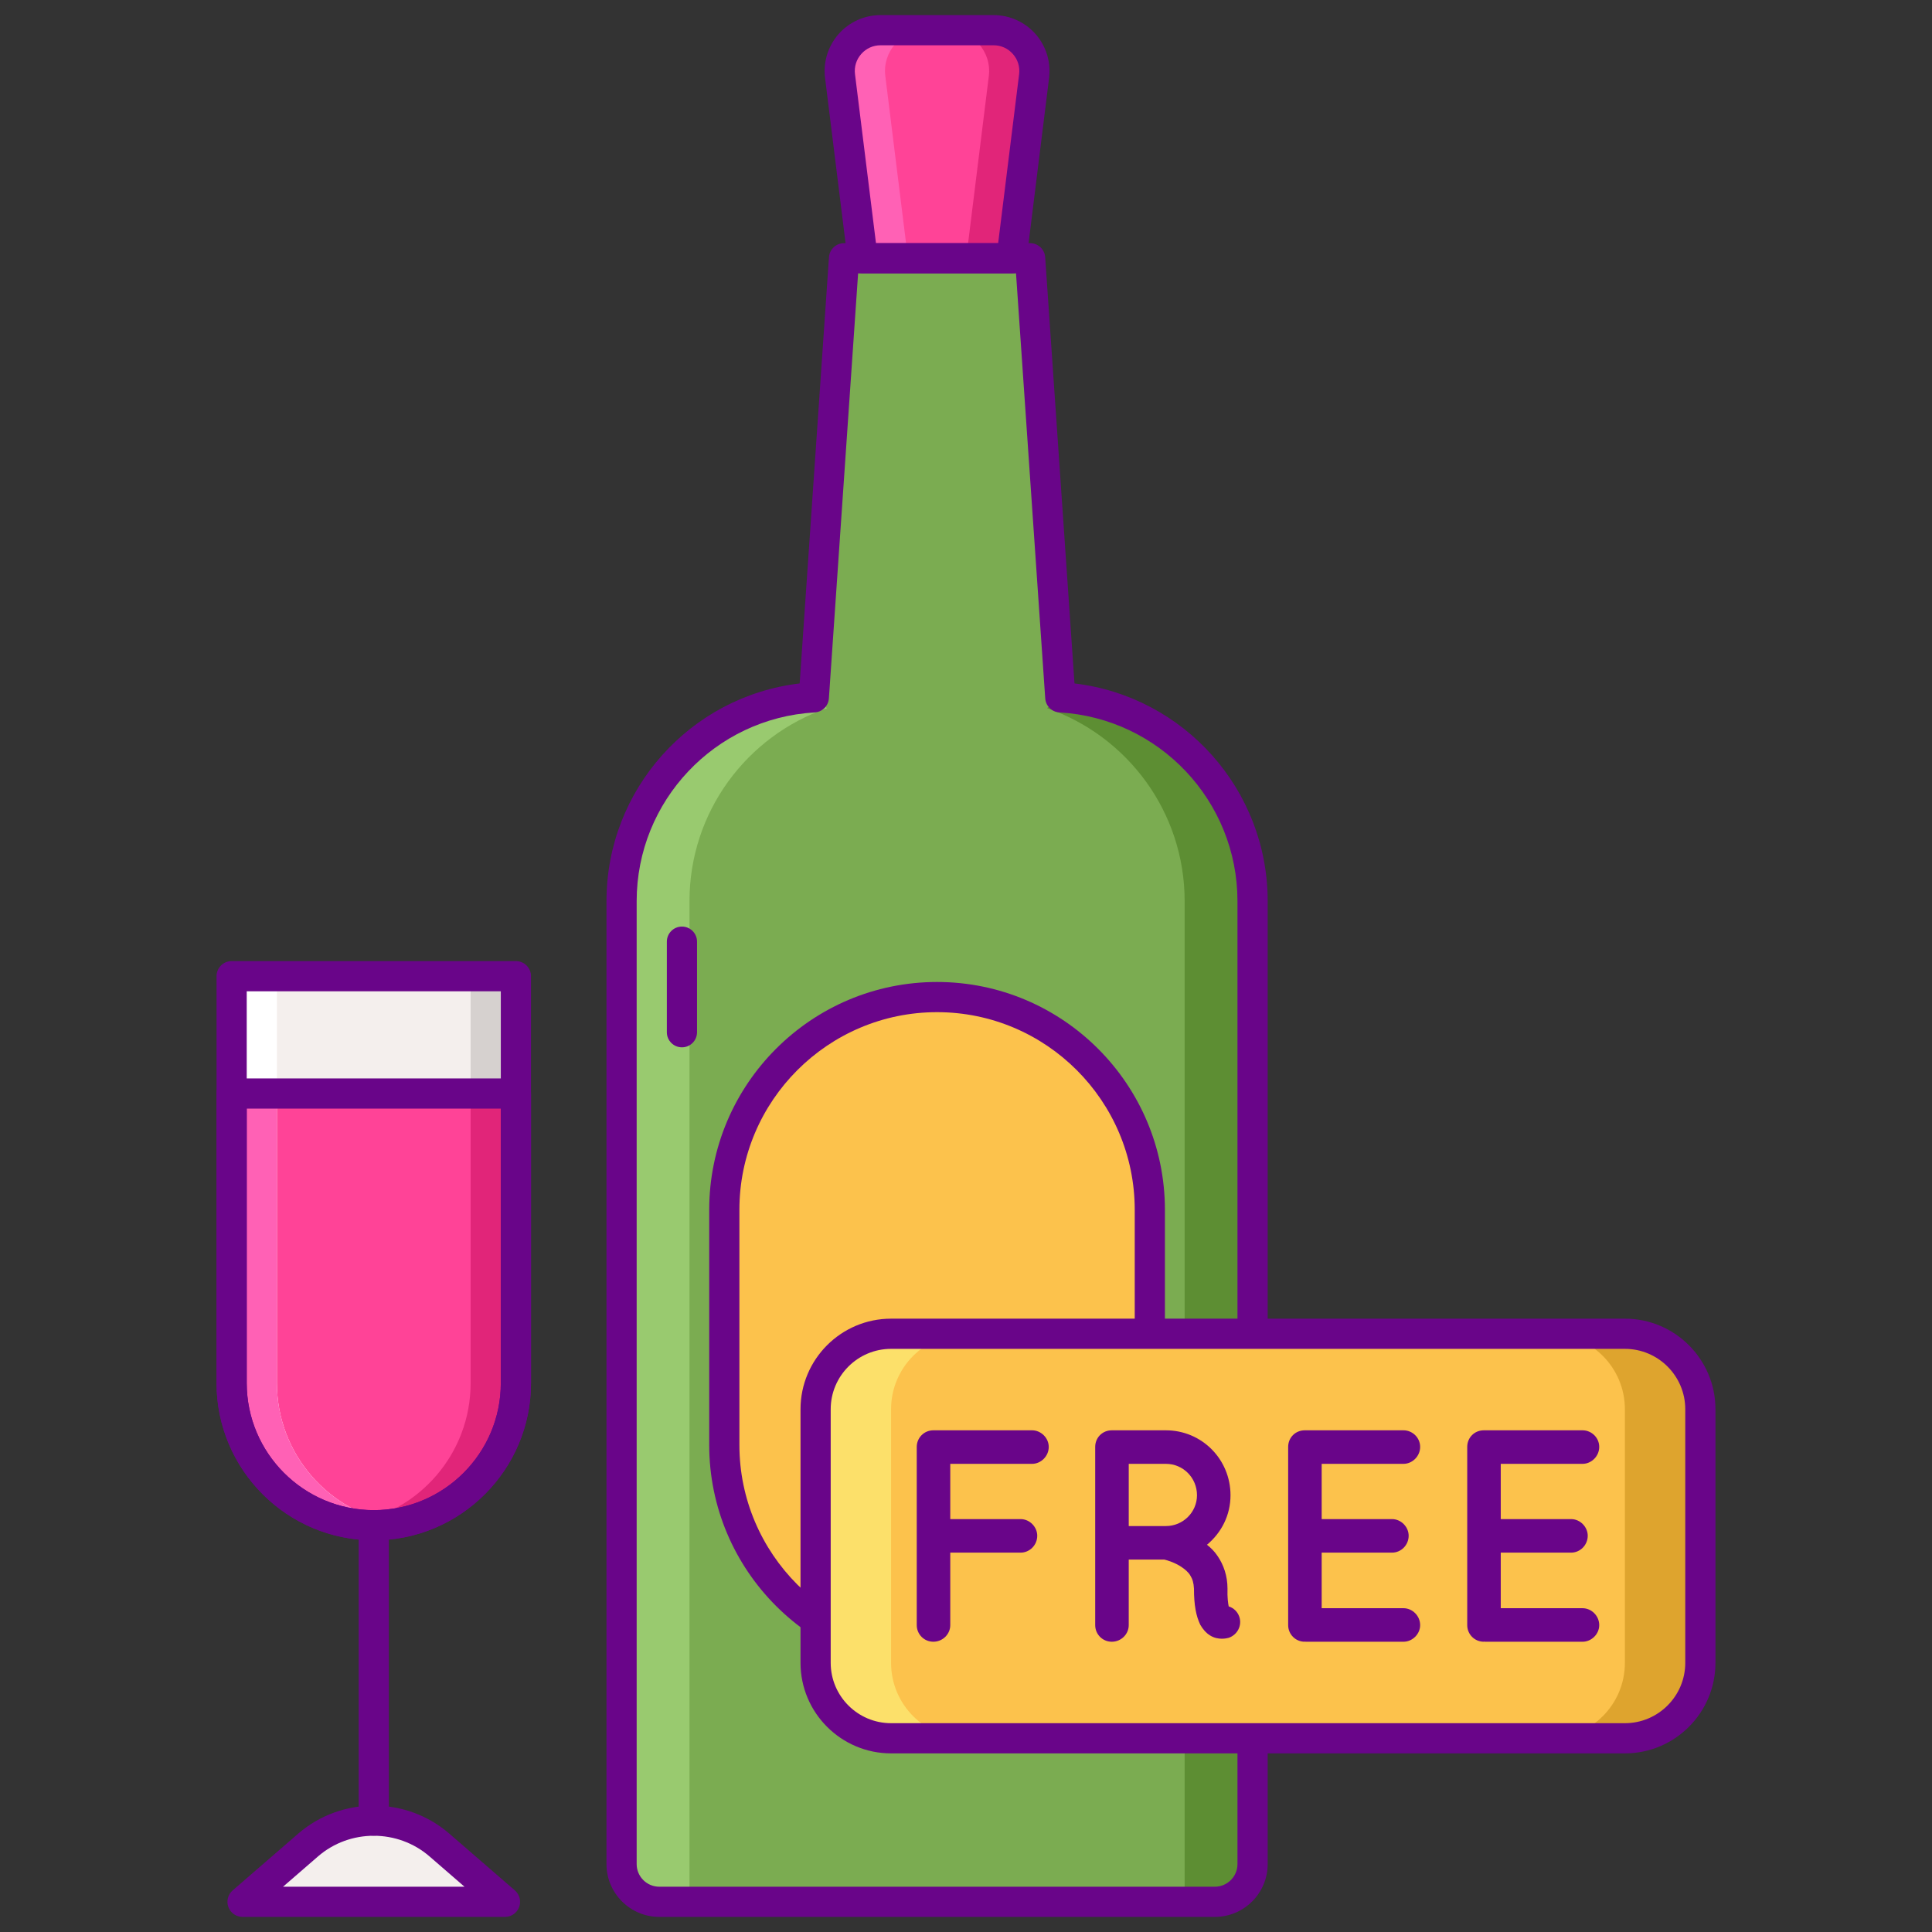 <?xml version="1.0" encoding="utf-8"?>
<!-- Generator: Adobe Illustrator 22.1.0, SVG Export Plug-In . SVG Version: 6.00 Build 0)  -->
<svg version="1.1" id="Layer_1" xmlns="http://www.w3.org/2000/svg" xmlns:xlink="http://www.w3.org/1999/xlink" x="0px" y="0px"
	 viewBox="0 0 256 256" style="enable-background:new 0 0 256 256;" xml:space="preserve">
<rect x="0" y="0" width="256" height="256" fill="#333333" stroke="none"/>
<style type="text/css">
	.st0{fill:#FCC24C;}
	.st1{fill:#FCE06A;}
	.st2{fill:#DEA42E;}
	.st3{fill:#690589;}
	.st4{fill:#7BAC51;}
	.st5{fill:#5D8E33;}
	.st6{fill:#99CA6F;}
	.st7{fill:#F4EFED;}
	.st8{fill:#FF4397;}
	.st9{fill:#D6D1CF;}
	.st10{fill:#FFFFFF;}
	.st11{fill:#FF9F70;}
	.st12{fill:#FFBD8E;}
	.st13{fill:#E18152;}
	.st14{fill:#E12579;}
	.st15{fill:#FF61B5;}
</style>
<g>
	<g>
		<path class="st7" d="M49.527,202.1L49.527,202.1c10.402,0,18.834-8.432,18.834-18.834V129.35H30.693v53.916
			C30.693,193.668,39.125,202.1,49.527,202.1z"/>
	</g>
	<g>
		<path class="st9" d="M62.361,129.35v53.916c0,9.378-6.862,17.133-15.834,18.573c0.979,0.157,1.976,0.261,3,0.261
			c10.402,0,18.834-8.432,18.834-18.834V129.35H62.361z"/>
	</g>
	<g>
		<path class="st8" d="M30.693,144.893v38.373c0,10.402,8.432,18.834,18.834,18.834l0,0c10.402,0,18.834-8.433,18.834-18.834
			v-38.373H30.693z"/>
	</g>
	<g>
		<path class="st14" d="M62.361,183.266c0,9.378-6.862,17.133-15.834,18.573c0.47,0.075,0.944,0.136,1.423,0.182
			c0.496,0.041,0.995,0.074,1.502,0.076c0.025,0,0.05,0.004,0.075,0.004c5.201,0,9.909-2.108,13.318-5.516
			c0.426-0.426,0.832-0.872,1.216-1.337c2.687-3.256,4.301-7.43,4.301-11.98v-38.372h-6V183.266z"/>
	</g>
	<g>
		<path class="st10" d="M36.693,129.35v53.916c0,9.378,6.862,17.133,15.834,18.573c-0.979,0.157-1.976,0.261-3,0.261
			c-10.402,0-18.834-8.432-18.834-18.834V129.35H36.693z"/>
	</g>
	<g>
		<path class="st15" d="M36.693,183.266c0,9.378,6.862,17.133,15.834,18.573c-0.47,0.075-0.944,0.136-1.423,0.182
			c-0.496,0.041-0.995,0.074-1.502,0.076c-0.025,0-0.05,0.004-0.075,0.004c-5.201,0-9.909-2.108-13.318-5.516
			c-0.426-0.426-0.832-0.872-1.216-1.337c-2.687-3.256-4.301-7.43-4.301-11.98v-38.372h6V183.266z"/>
	</g>
	<g>
		<path class="st8" d="M114.305,34.223h19.723l2.996-24.147c0.4-3.227-2.117-6.076-5.369-6.076h-14.977
			c-3.252,0-5.769,2.849-5.369,6.076L114.305,34.223z"/>
	</g>
	<g>
		<path class="st4" d="M140.495,92.403l-4-58.18h-24.658l-4,58.18c-14.206,0.816-25.476,12.591-25.476,27.001V247
			c0,2.761,2.238,5,5,5h73.611c2.761,0,5-2.239,5-5V119.405C165.972,104.994,154.702,93.219,140.495,92.403z"/>
	</g>
	<g>
		<path class="st5" d="M140.495,92.403V92.2l-1.75,1.637c10.605,3.659,18.226,13.719,18.226,25.567V252h4c2.761,0,5-2.239,5-5
			V119.404C165.972,104.994,154.702,93.219,140.495,92.403z"/>
	</g>
	<g>
		<path class="st6" d="M107.837,92.403V92.2l1.75,1.637c-10.605,3.659-18.226,13.719-18.226,25.567V252h-4c-2.762,0-5-2.239-5-5
			V119.404C82.361,104.994,93.631,93.219,107.837,92.403z"/>
	</g>
	<g>
		<path class="st0" d="M124.166,219.648L124.166,219.648c-15.57,0-28.192-12.622-28.192-28.192v-31.146
			c0-15.57,12.622-28.192,28.192-28.192l0,0c15.57,0,28.192,12.622,28.192,28.192v31.146
			C152.359,207.025,139.737,219.648,124.166,219.648z"/>
	</g>
	<g>
		<path class="st7" d="M49.526,252H32.138l8.694-7.529l0,0c4.99-4.322,12.398-4.322,17.388,0l0,0L66.914,252H49.526z"/>
	</g>
	<g>
		<path class="st14" d="M131.655,4h-6c3.252,0,5.769,2.849,5.369,6.076l-2.996,24.146h6l2.996-24.146
			C137.424,6.849,134.907,4,131.655,4z"/>
	</g>
	<g>
		<path class="st15" d="M116.678,4h6c-3.252,0-5.769,2.849-5.369,6.076l2.996,24.146h-6l-2.996-24.146
			C110.908,6.849,113.426,4,116.678,4z"/>
	</g>
	<g>
		<path class="st3" d="M160.972,254h-73.61c-3.859,0-7-3.14-7-7V119.404c0-14.786,11.107-27.129,25.598-28.843l3.883-56.476
			c0.072-1.049,0.943-1.863,1.995-1.863h24.658c1.052,0,1.923,0.814,1.995,1.863l3.883,56.476
			c14.491,1.714,25.599,14.057,25.599,28.843V247C167.972,250.86,164.831,254,160.972,254z M113.704,36.223l-3.872,56.318
			c-0.069,1.005-0.875,1.802-1.881,1.859c-13.228,0.759-23.59,11.743-23.59,25.004V247c0,1.654,1.346,3,3,3h73.61
			c1.654,0,3-1.346,3-3V119.404c0-13.262-10.362-24.245-23.591-25.004c-1.006-0.058-1.812-0.854-1.881-1.859l-3.872-56.318H113.704z
			"/>
	</g>
	<g>
		<path class="st3" d="M134.028,36.223h-19.724c-1.01,0-1.86-0.752-1.984-1.754l-2.996-24.146c-0.262-2.107,0.395-4.228,1.801-5.819
			C112.53,2.913,114.555,2,116.678,2h14.978c2.123,0,4.146,0.913,5.552,2.503c1.406,1.591,2.062,3.712,1.801,5.819l-2.995,24.146
			C135.889,35.471,135.038,36.223,134.028,36.223z M116.072,32.223h16.188l2.778-22.393c0.122-0.984-0.173-1.936-0.829-2.678
			C133.554,6.409,132.646,6,131.655,6h-14.978c-0.991,0-1.899,0.409-2.556,1.152c-0.656,0.743-0.951,1.694-0.829,2.678
			L116.072,32.223z"/>
	</g>
	<g>
		<path class="st3" d="M49.527,243.229c-1.104,0-2-0.896-2-2V202.1c0-1.104,0.896-2,2-2c1.104,0,2,0.896,2,2v39.129
			C51.527,242.333,50.632,243.229,49.527,243.229z"/>
	</g>
	<g>
		<path class="st3" d="M66.914,254H32.138c-0.835,0-1.582-0.519-1.874-1.301c-0.292-0.783-0.066-1.664,0.564-2.21l8.694-7.529
			c5.705-4.94,14.306-4.938,20.007,0l8.694,7.529c0.631,0.546,0.856,1.428,0.564,2.21C68.496,253.481,67.749,254,66.914,254z
			 M37.502,250H61.55l-4.64-4.018c-4.208-3.645-10.559-3.646-14.769,0L37.502,250z"/>
	</g>
	<g>
		<path class="st3" d="M49.527,204.1c-11.488,0-20.834-9.346-20.834-20.835v-38.372c0-1.104,0.896-2,2-2h37.668c1.104,0,2,0.896,2,2
			v38.372C70.361,194.754,61.016,204.1,49.527,204.1z M32.693,146.893v36.372c0,9.283,7.552,16.835,16.834,16.835
			c9.282,0,16.834-7.552,16.834-16.835v-36.372H32.693z"/>
	</g>
	<g>
		<path class="st3" d="M49.527,204.1c-11.488,0-20.834-9.346-20.834-20.834V129.35c0-1.104,0.896-2,2-2h37.668c1.104,0,2,0.896,2,2
			v53.916C70.361,194.754,61.016,204.1,49.527,204.1z M32.693,131.35v51.916c0,9.282,7.552,16.834,16.834,16.834
			c9.282,0,16.834-7.552,16.834-16.834V131.35H32.693z"/>
	</g>
	<g>
		<path class="st3" d="M124.166,221.648c-16.648,0-30.192-13.545-30.192-30.192v-31.146c0-16.648,13.544-30.192,30.192-30.192
			c16.648,0,30.192,13.544,30.192,30.192v31.146C154.358,208.103,140.814,221.648,124.166,221.648z M124.166,134.117
			c-14.442,0-26.192,11.75-26.192,26.192v31.146c0,14.442,11.75,26.192,26.192,26.192c14.442,0,26.192-11.75,26.192-26.192v-31.146
			C150.358,145.867,138.608,134.117,124.166,134.117z"/>
	</g>
	<g>
		<path class="st3" d="M90.361,138.776c-1.104,0-2-0.895-2-2v-12c0-1.104,0.896-2,2-2s2,0.896,2,2v12
			C92.361,137.88,91.466,138.776,90.361,138.776z"/>
	</g>
	<g>
		<path class="st0" d="M215.307,230.332h-97.235c-5.523,0-10-4.477-10-10V186.73c0-5.523,4.477-10,10-10h97.235
			c5.523,0,10,4.477,10,10v33.602C225.307,225.855,220.83,230.332,215.307,230.332z"/>
	</g>
	<g>
		<path class="st2" d="M215.307,176.73h-10c5.523,0,10,4.477,10,10v33.602c0,5.523-4.477,10-10,10h10c5.523,0,10-4.477,10-10V186.73
			C225.307,181.207,220.83,176.73,215.307,176.73z"/>
	</g>
	<g>
		<path class="st1" d="M118.072,230.332h10c-5.523,0-10-4.477-10-10V186.73c0-5.523,4.477-10,10-10h-10c-5.523,0-10,4.477-10,10
			v33.602C108.072,225.855,112.549,230.332,118.072,230.332z"/>
	</g>
	<g>
		<path class="st3" d="M215.307,232.332h-97.234c-6.617,0-12-5.383-12-12V186.73c0-6.617,5.383-12,12-12h97.234
			c6.617,0,12,5.383,12,12v33.602C227.307,226.949,221.924,232.332,215.307,232.332z M118.072,178.73c-4.411,0-8,3.589-8,8v33.602
			c0,4.411,3.589,8,8,8h97.234c4.411,0,8-3.589,8-8V186.73c0-4.411-3.589-8-8-8H118.072z"/>
	</g>
	<g>
		<path class="st3" d="M121.474,215.338v-23.614c0-1.201,0.96-2.201,2.201-2.201h0.041c0,0,0,0,0.079,0h12.968
			c1.161,0,2.201,1,2.201,2.201c0,1.24-1.04,2.242-2.201,2.242h-10.847v7.323h9.325c1.2,0,2.2,1.042,2.2,2.202
			c0,1.24-1,2.24-2.2,2.24h-9.325v9.606c0,1.2-1,2.201-2.242,2.201C122.435,217.539,121.474,216.538,121.474,215.338z"/>
	</g>
	<g>
		<path class="st3" d="M164.21,214.217c0.401,1.161-0.24,2.401-1.401,2.802c-0.159,0.04-0.48,0.119-0.879,0.119c0,0,0,0-0.041,0
			c-0.399,0-1-0.08-1.56-0.44c-0.52-0.32-0.96-0.84-1.282-1.401c-0.56-1.161-0.84-2.601-0.84-4.802
			c-0.04-0.762-0.2-1.282-0.48-1.722c-0.24-0.44-0.72-0.84-1.202-1.161c-0.84-0.56-1.881-0.879-2.24-0.96h-4.722v8.686
			c0,1.2-1.002,2.201-2.242,2.201c-1.24,0-2.202-1-2.202-2.201v-23.614c0-1.24,0.962-2.201,2.202-2.201c0,0,0,0,0.04,0h7.124
			c4.762,0,8.564,3.841,8.564,8.605c0,2.641-1.2,4.962-3.121,6.563c0.52,0.401,1,0.881,1.401,1.48
			c0.801,1.161,1.321,2.643,1.321,4.323c-0.04,1.2,0.08,1.96,0.159,2.361C163.45,213.056,163.97,213.537,164.21,214.217z
			 M158.607,198.128c0-2.321-1.841-4.162-4.121-4.162h-4.922v8.244h4.922C156.766,202.21,158.607,200.369,158.607,198.128z"/>
	</g>
	<g>
		<path class="st3" d="M170.688,215.338v-23.614c0-1.24,0.961-2.201,2.201-2.201h0.041c0,0,0,0,0.079,0h12.968
			c1.161,0,2.2,0.96,2.2,2.201c0,1.24-1.04,2.242-2.2,2.242H175.13v7.323h9.325c1.2,0,2.2,1.042,2.2,2.202c0,1.24-1,2.24-2.2,2.24
			h-9.325v7.365h10.847c1.161,0,2.2,1,2.2,2.242c0,1.2-1.04,2.201-2.2,2.201h-12.968c-0.079,0-0.079-0.04-0.079-0.04l-0.041,0.04
			C171.648,217.539,170.688,216.538,170.688,215.338z"/>
	</g>
	<g>
		<path class="st3" d="M194.415,215.338v-23.614c0-1.24,0.96-2.201,2.201-2.201h0.04c0,0,0,0,0.081,0h12.968
			c1.161,0,2.201,0.96,2.201,2.201c0,1.24-1.04,2.242-2.201,2.242h-10.847v7.323h9.325c1.2,0,2.201,1.042,2.201,2.202
			c0,1.24-1,2.24-2.201,2.24h-9.325v7.365h10.847c1.161,0,2.201,1,2.201,2.242c0,1.2-1.04,2.201-2.201,2.201h-12.968
			c-0.081,0-0.081-0.04-0.081-0.04l-0.04,0.04C195.376,217.539,194.415,216.538,194.415,215.338z"/>
	</g>
</g>
</svg>
